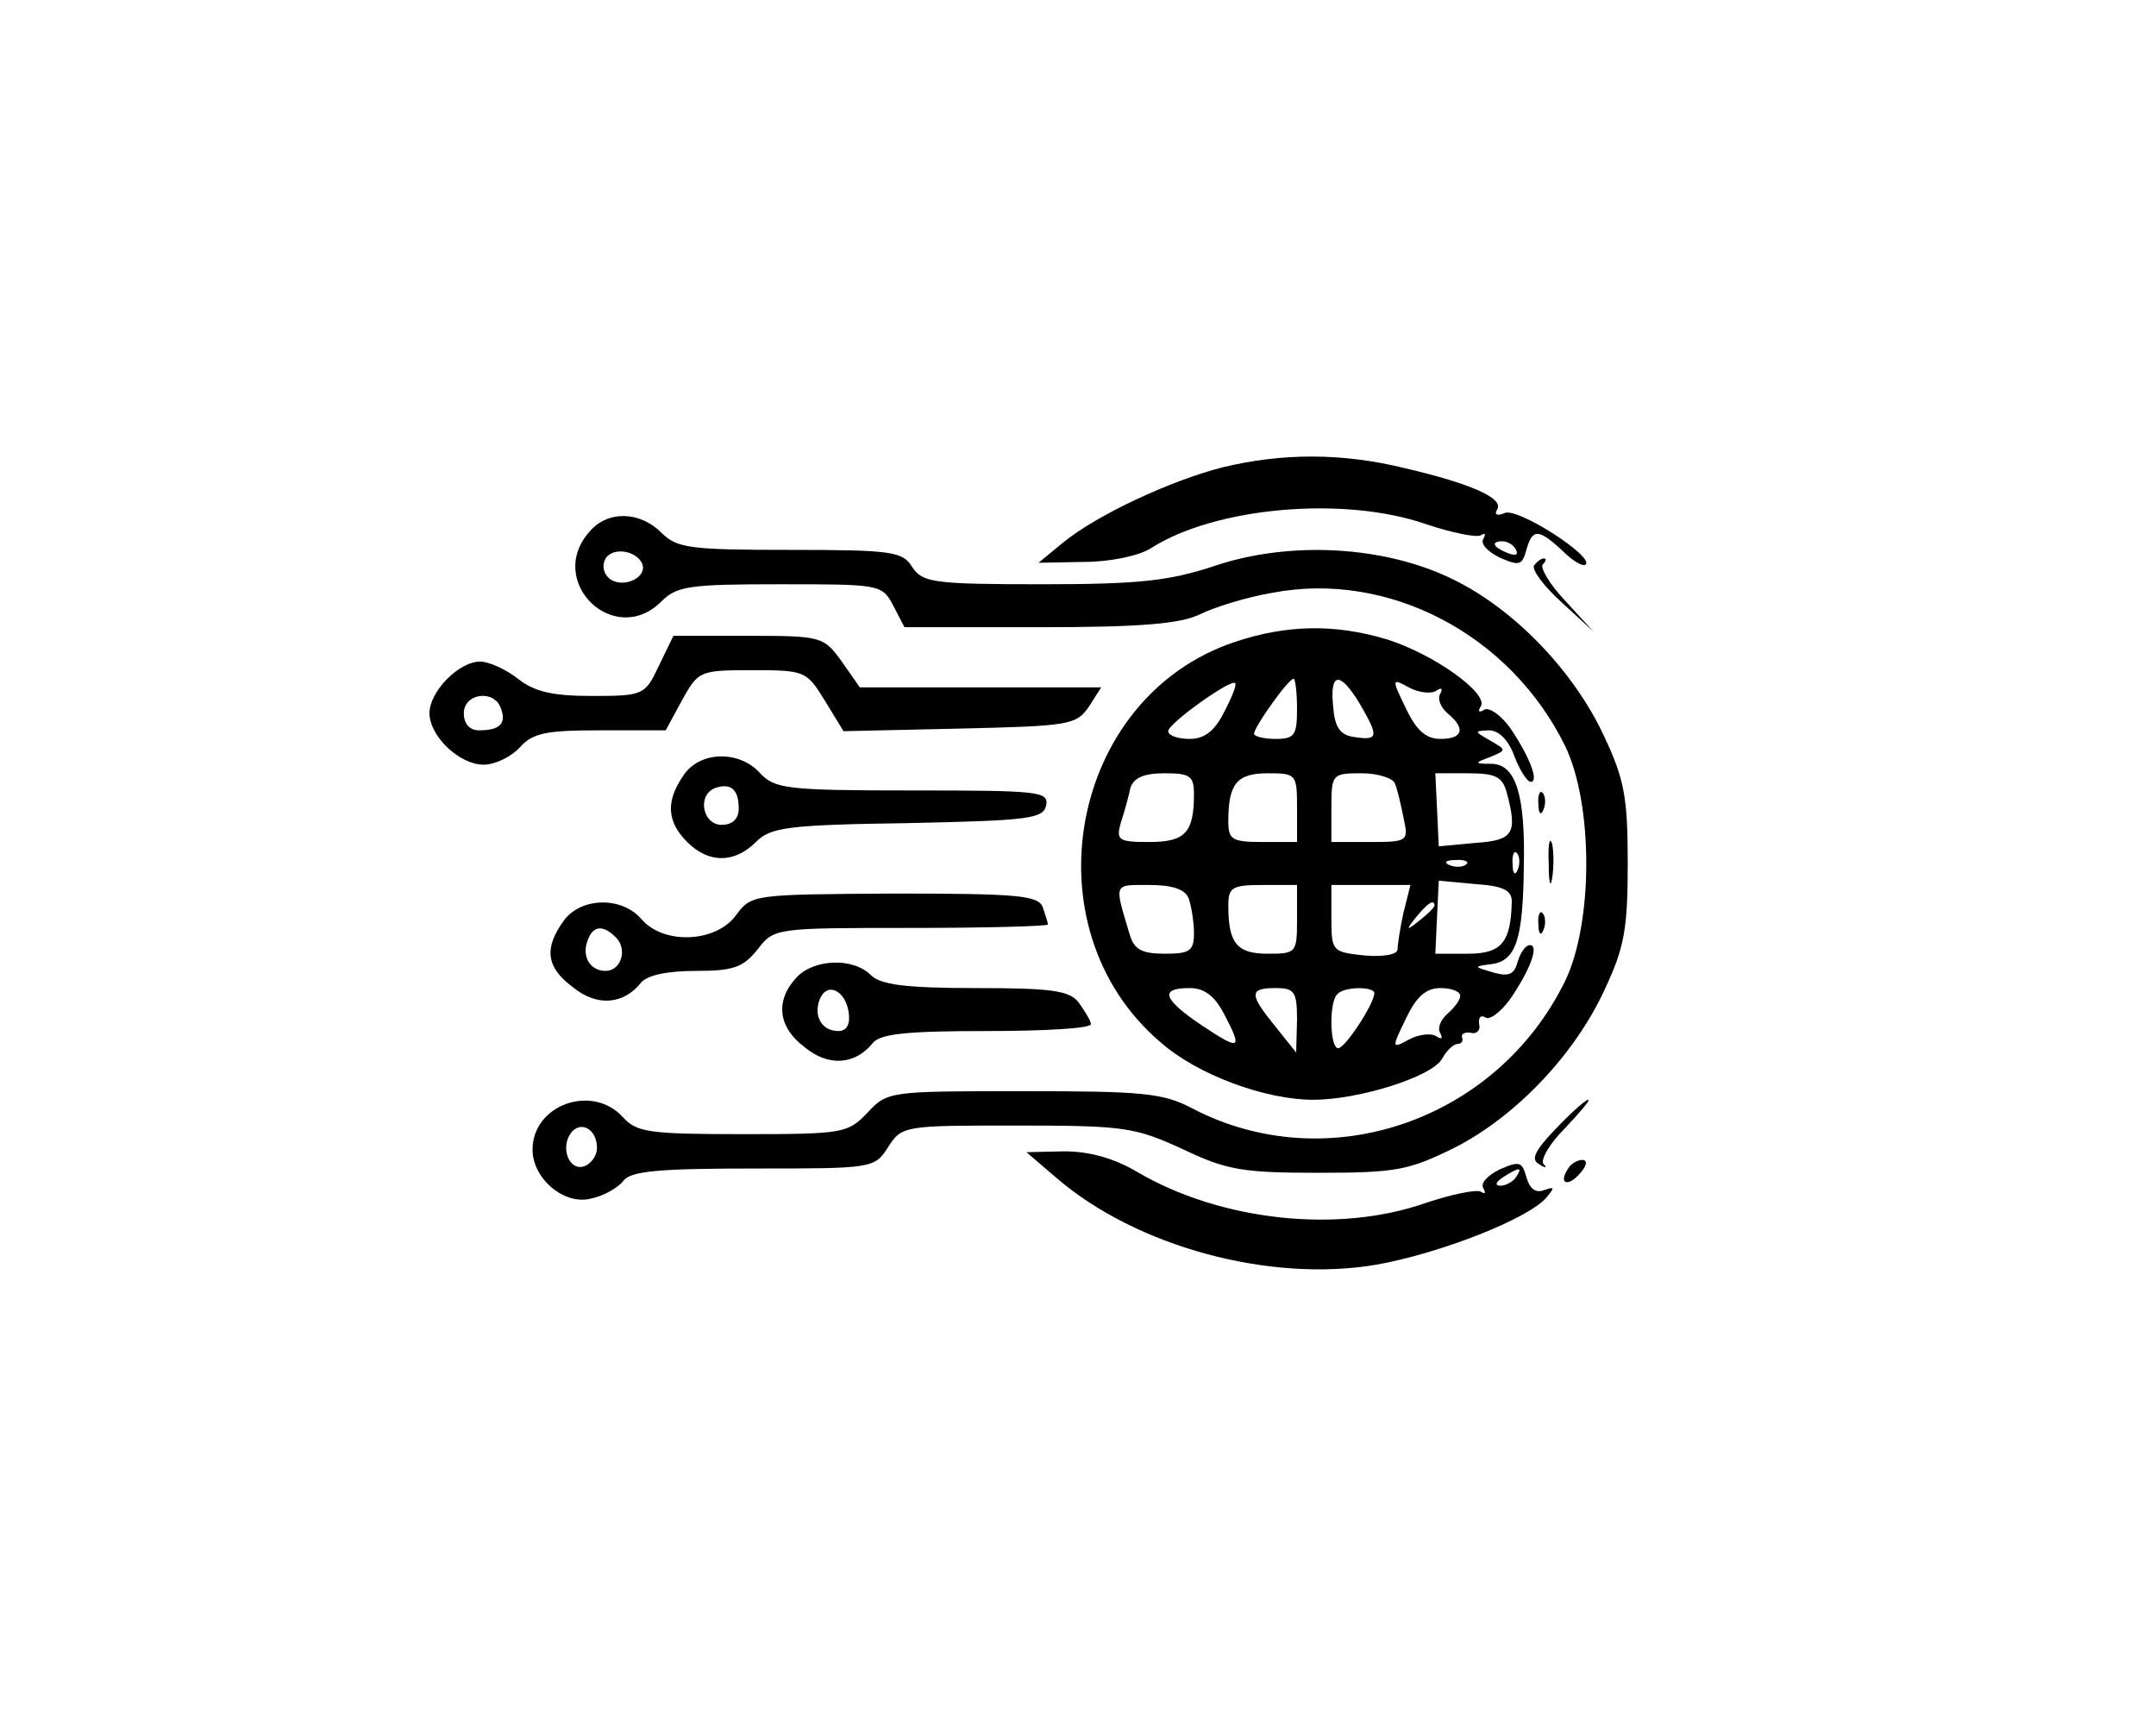 <?xml version="1.0" standalone="no"?>
<!DOCTYPE svg PUBLIC "-//W3C//DTD SVG 20010904//EN"
 "http://www.w3.org/TR/2001/REC-SVG-20010904/DTD/svg10.dtd">
<svg version="1.0" xmlns="http://www.w3.org/2000/svg"
 width="251pt" height="201pt" viewBox="0 0 251 201"
 preserveAspectRatio="xMidYMid meet">

<g transform="translate(0,201) scale(0.1,-0.1)"
fill="#000000" stroke="none">
<path d="M1423 1466 c-59 -15 -146 -55 -186 -88 l-28 -23 53 1 c30 0 64 7 78
16 75 48 225 61 320 28 30 -10 59 -16 64 -13 5 3 6 2 3 -4 -4 -6 5 -15 19 -22
23 -10 26 -9 31 9 7 25 14 25 42 -1 12 -12 24 -19 27 -16 10 9 -78 66 -94 60
-9 -4 -13 -2 -9 4 8 13 -30 30 -107 48 -73 18 -143 18 -213 1z m342 -96 c3 -6
-1 -7 -9 -4 -18 7 -21 14 -7 14 6 0 13 -4 16 -10z"/>
<path d="M687 1392 c-53 -58 28 -137 83 -82 18 18 33 20 138 20 116 0 119 0
132 -25 l13 -25 157 0 c119 0 164 4 187 15 16 8 54 20 84 25 135 26 277 -48
341 -178 33 -68 33 -206 0 -274 -80 -163 -277 -230 -434 -148 -34 18 -58 20
-197 20 -155 0 -158 0 -181 -25 -23 -24 -28 -25 -145 -25 -109 0 -124 2 -140
20 -36 39 -105 14 -105 -38 0 -34 37 -65 68 -57 15 3 32 13 38 21 9 11 41 14
151 14 139 0 141 0 157 25 16 25 19 25 150 25 125 0 137 -2 192 -27 52 -25 71
-28 159 -28 91 0 105 3 158 29 71 36 140 108 175 184 23 49 27 70 27 147 0 77
-4 98 -27 147 -35 76 -104 148 -175 183 -80 40 -192 46 -280 16 -52 -17 -86
-21 -200 -21 -127 0 -139 2 -151 20 -11 18 -23 20 -142 20 -117 0 -132 2 -150
20 -25 25 -62 26 -83 2z m61 -39 c5 -17 -26 -29 -40 -15 -6 6 -7 15 -3 22 9
14 37 9 43 -7z m-53 -679 c0 -10 -8 -20 -17 -22 -18 -3 -26 27 -11 42 12 11
28 0 28 -20z"/>
<path d="M1786 1352 c-3 -5 11 -24 32 -43 l37 -34 -33 36 c-18 19 -29 38 -26
42 4 4 5 7 1 7 -3 0 -8 -4 -11 -8z"/>
<path d="M1438 1263 c-193 -64 -243 -333 -87 -466 43 -38 122 -67 178 -67 53
0 139 27 150 48 5 9 13 17 18 17 4 0 7 3 5 8 -1 4 4 6 10 5 7 -2 12 3 10 10
-1 8 2 11 7 8 5 -4 18 6 29 21 24 35 34 63 23 63 -5 0 -11 -9 -14 -19 -4 -15
-10 -18 -28 -13 -24 7 -24 7 -2 10 28 4 36 29 37 112 2 84 -9 120 -37 121 -21
0 -21 1 -2 8 19 8 19 8 0 19 -19 11 -19 11 -2 12 12 0 23 -11 30 -30 6 -16 15
-30 19 -30 10 0 -1 29 -24 63 -11 15 -24 24 -30 21 -6 -4 -8 -2 -4 4 9 15 -55
61 -110 78 -60 18 -116 17 -176 -3z m-13 -82 c-11 -22 -23 -31 -40 -31 -14 0
-25 4 -25 9 0 9 73 61 78 56 2 -2 -4 -17 -13 -34z m85 4 c0 -31 -3 -35 -25
-35 -14 0 -25 3 -25 6 0 8 40 64 46 64 2 0 4 -16 4 -35z m73 6 c22 -38 22 -43
-5 -39 -18 2 -24 11 -26 36 -4 40 8 41 31 3z m89 15 c6 4 8 3 5 -3 -4 -6 0
-16 8 -23 22 -18 18 -30 -8 -30 -17 0 -28 10 -40 35 -17 35 -17 36 3 25 11 -6
26 -8 32 -4z m-282 -120 c0 -45 -10 -56 -52 -56 -36 0 -39 2 -33 23 4 12 9 30
11 40 4 12 16 17 40 17 29 0 34 -3 34 -24z m120 -16 l0 -40 -40 0 c-36 0 -40
3 -40 24 0 44 10 56 46 56 33 0 34 -1 34 -40z m114 28 c3 -7 7 -25 10 -40 6
-27 5 -28 -39 -28 l-45 0 0 40 c0 39 1 40 35 40 20 0 37 -6 39 -12z m130 -10
c13 -48 8 -56 -36 -59 l-43 -4 -2 43 -2 42 38 0 c32 0 40 -4 45 -22z m13 -90
c-3 -8 -6 -5 -6 6 -1 11 2 17 5 13 3 -3 4 -12 1 -19z m-60 6 c-3 -3 -12 -4
-19 -1 -8 3 -5 6 6 6 11 1 17 -2 13 -5z m53 -43 c-1 -48 -12 -61 -51 -61 l-38
0 2 43 2 42 43 -4 c31 -2 42 -7 42 -20z m-376 3 c3 -9 6 -27 6 -40 0 -21 -5
-24 -34 -24 -27 0 -36 5 -41 23 -18 60 -19 57 23 57 27 0 42 -5 46 -16z m126
-24 c0 -39 -1 -40 -34 -40 -36 0 -46 12 -46 56 0 21 4 24 40 24 l40 0 0 -40z
m124 8 c-4 -18 -7 -38 -7 -43 0 -6 -17 -9 -39 -7 -37 4 -38 5 -38 43 l0 39 46
0 46 0 -8 -32z m36 8 c0 -2 -8 -10 -17 -17 -16 -13 -17 -12 -4 4 13 16 21 21
21 13z m-245 -126 c22 -42 19 -43 -25 -14 -46 31 -51 44 -15 44 17 0 29 -9 40
-30z m85 -7 l-1 -38 -24 30 c-31 38 -31 45 0 45 22 0 25 -4 25 -37z m90 31 c0
-12 -34 -64 -42 -64 -10 0 -11 54 -1 63 8 9 43 9 43 1z m100 -3 c0 -5 -7 -14
-15 -21 -8 -7 -12 -17 -8 -23 3 -6 1 -7 -5 -3 -6 4 -21 2 -32 -4 -20 -11 -20
-10 -3 25 12 25 23 35 40 35 13 0 23 -4 23 -9z"/>
<path d="M767 1235 c-16 -34 -18 -35 -78 -35 -46 0 -67 5 -86 20 -14 11 -34
20 -44 20 -25 0 -59 -35 -59 -60 0 -27 35 -60 63 -60 13 0 32 9 42 20 15 17
31 20 94 20 l76 0 19 35 c19 34 20 35 82 35 61 0 63 -1 84 -35 l22 -36 135 3
c128 3 136 4 151 26 l14 22 -140 0 -141 0 -21 30 c-21 29 -23 30 -109 30 l-87
0 -17 -35z m-184 -49 c7 -18 -1 -26 -25 -26 -11 0 -18 7 -18 20 0 23 35 28 43
6z"/>
<path d="M796 1108 c-21 -30 -20 -54 4 -78 25 -25 55 -25 80 0 17 17 36 20
177 22 141 3 158 5 161 21 3 16 -10 17 -156 17 -146 0 -160 2 -177 20 -24 27
-70 26 -89 -2z m64 -39 c0 -12 -7 -19 -20 -19 -22 0 -29 35 -7 43 18 6 27 -2
27 -24z"/>
<path d="M1791 1074 c0 -11 3 -14 6 -6 3 7 2 16 -1 19 -3 4 -6 -2 -5 -13z"/>
<path d="M1803 1005 c0 -22 2 -30 4 -17 2 12 2 30 0 40 -3 9 -5 -1 -4 -23z"/>
<path d="M857 945 c-23 -32 -84 -35 -110 -5 -23 27 -71 26 -91 -2 -23 -32 -20
-54 11 -77 28 -23 59 -20 79 5 7 9 31 14 64 14 44 0 55 4 72 25 19 25 21 25
179 25 87 0 159 2 159 4 0 2 -3 11 -6 20 -5 14 -30 16 -173 16 -165 -1 -166
-1 -184 -25z m-140 -26 c14 -14 6 -39 -12 -39 -18 0 -28 17 -21 35 6 18 18 19
33 4z"/>
<path d="M1791 934 c0 -11 3 -14 6 -6 3 7 2 16 -1 19 -3 4 -6 -2 -5 -13z"/>
<path d="M927 872 c-25 -27 -21 -58 10 -81 28 -23 59 -20 79 5 9 11 41 14 133
14 66 0 121 3 121 8 0 4 -7 15 -14 25 -11 14 -30 17 -120 17 -82 0 -111 4
-122 15 -21 21 -67 19 -87 -3z m61 -40 c2 -14 -2 -22 -12 -22 -19 0 -29 17
-22 36 8 22 30 12 34 -14z"/>
<path d="M1811 696 c-25 -26 -29 -36 -19 -41 7 -5 10 -4 5 0 -4 5 7 24 25 42
17 18 30 33 27 33 -3 0 -20 -15 -38 -34z"/>
<path d="M1230 639 c93 -80 248 -122 372 -101 74 13 179 54 199 79 9 11 9 12
-3 8 -10 -4 -17 1 -21 15 -5 18 -8 19 -31 9 -14 -7 -23 -16 -19 -22 3 -6 2 -7
-3 -4 -5 3 -34 -3 -64 -13 -102 -36 -239 -21 -336 36 -27 16 -56 24 -85 24
l-44 -1 35 -30z m535 1 c-3 -5 -12 -10 -18 -10 -7 0 -6 4 3 10 19 12 23 12 15
0z"/>
<path d="M1825 649 c-11 -17 1 -21 15 -4 8 9 8 15 2 15 -6 0 -14 -5 -17 -11z"/>
</g>
</svg>
